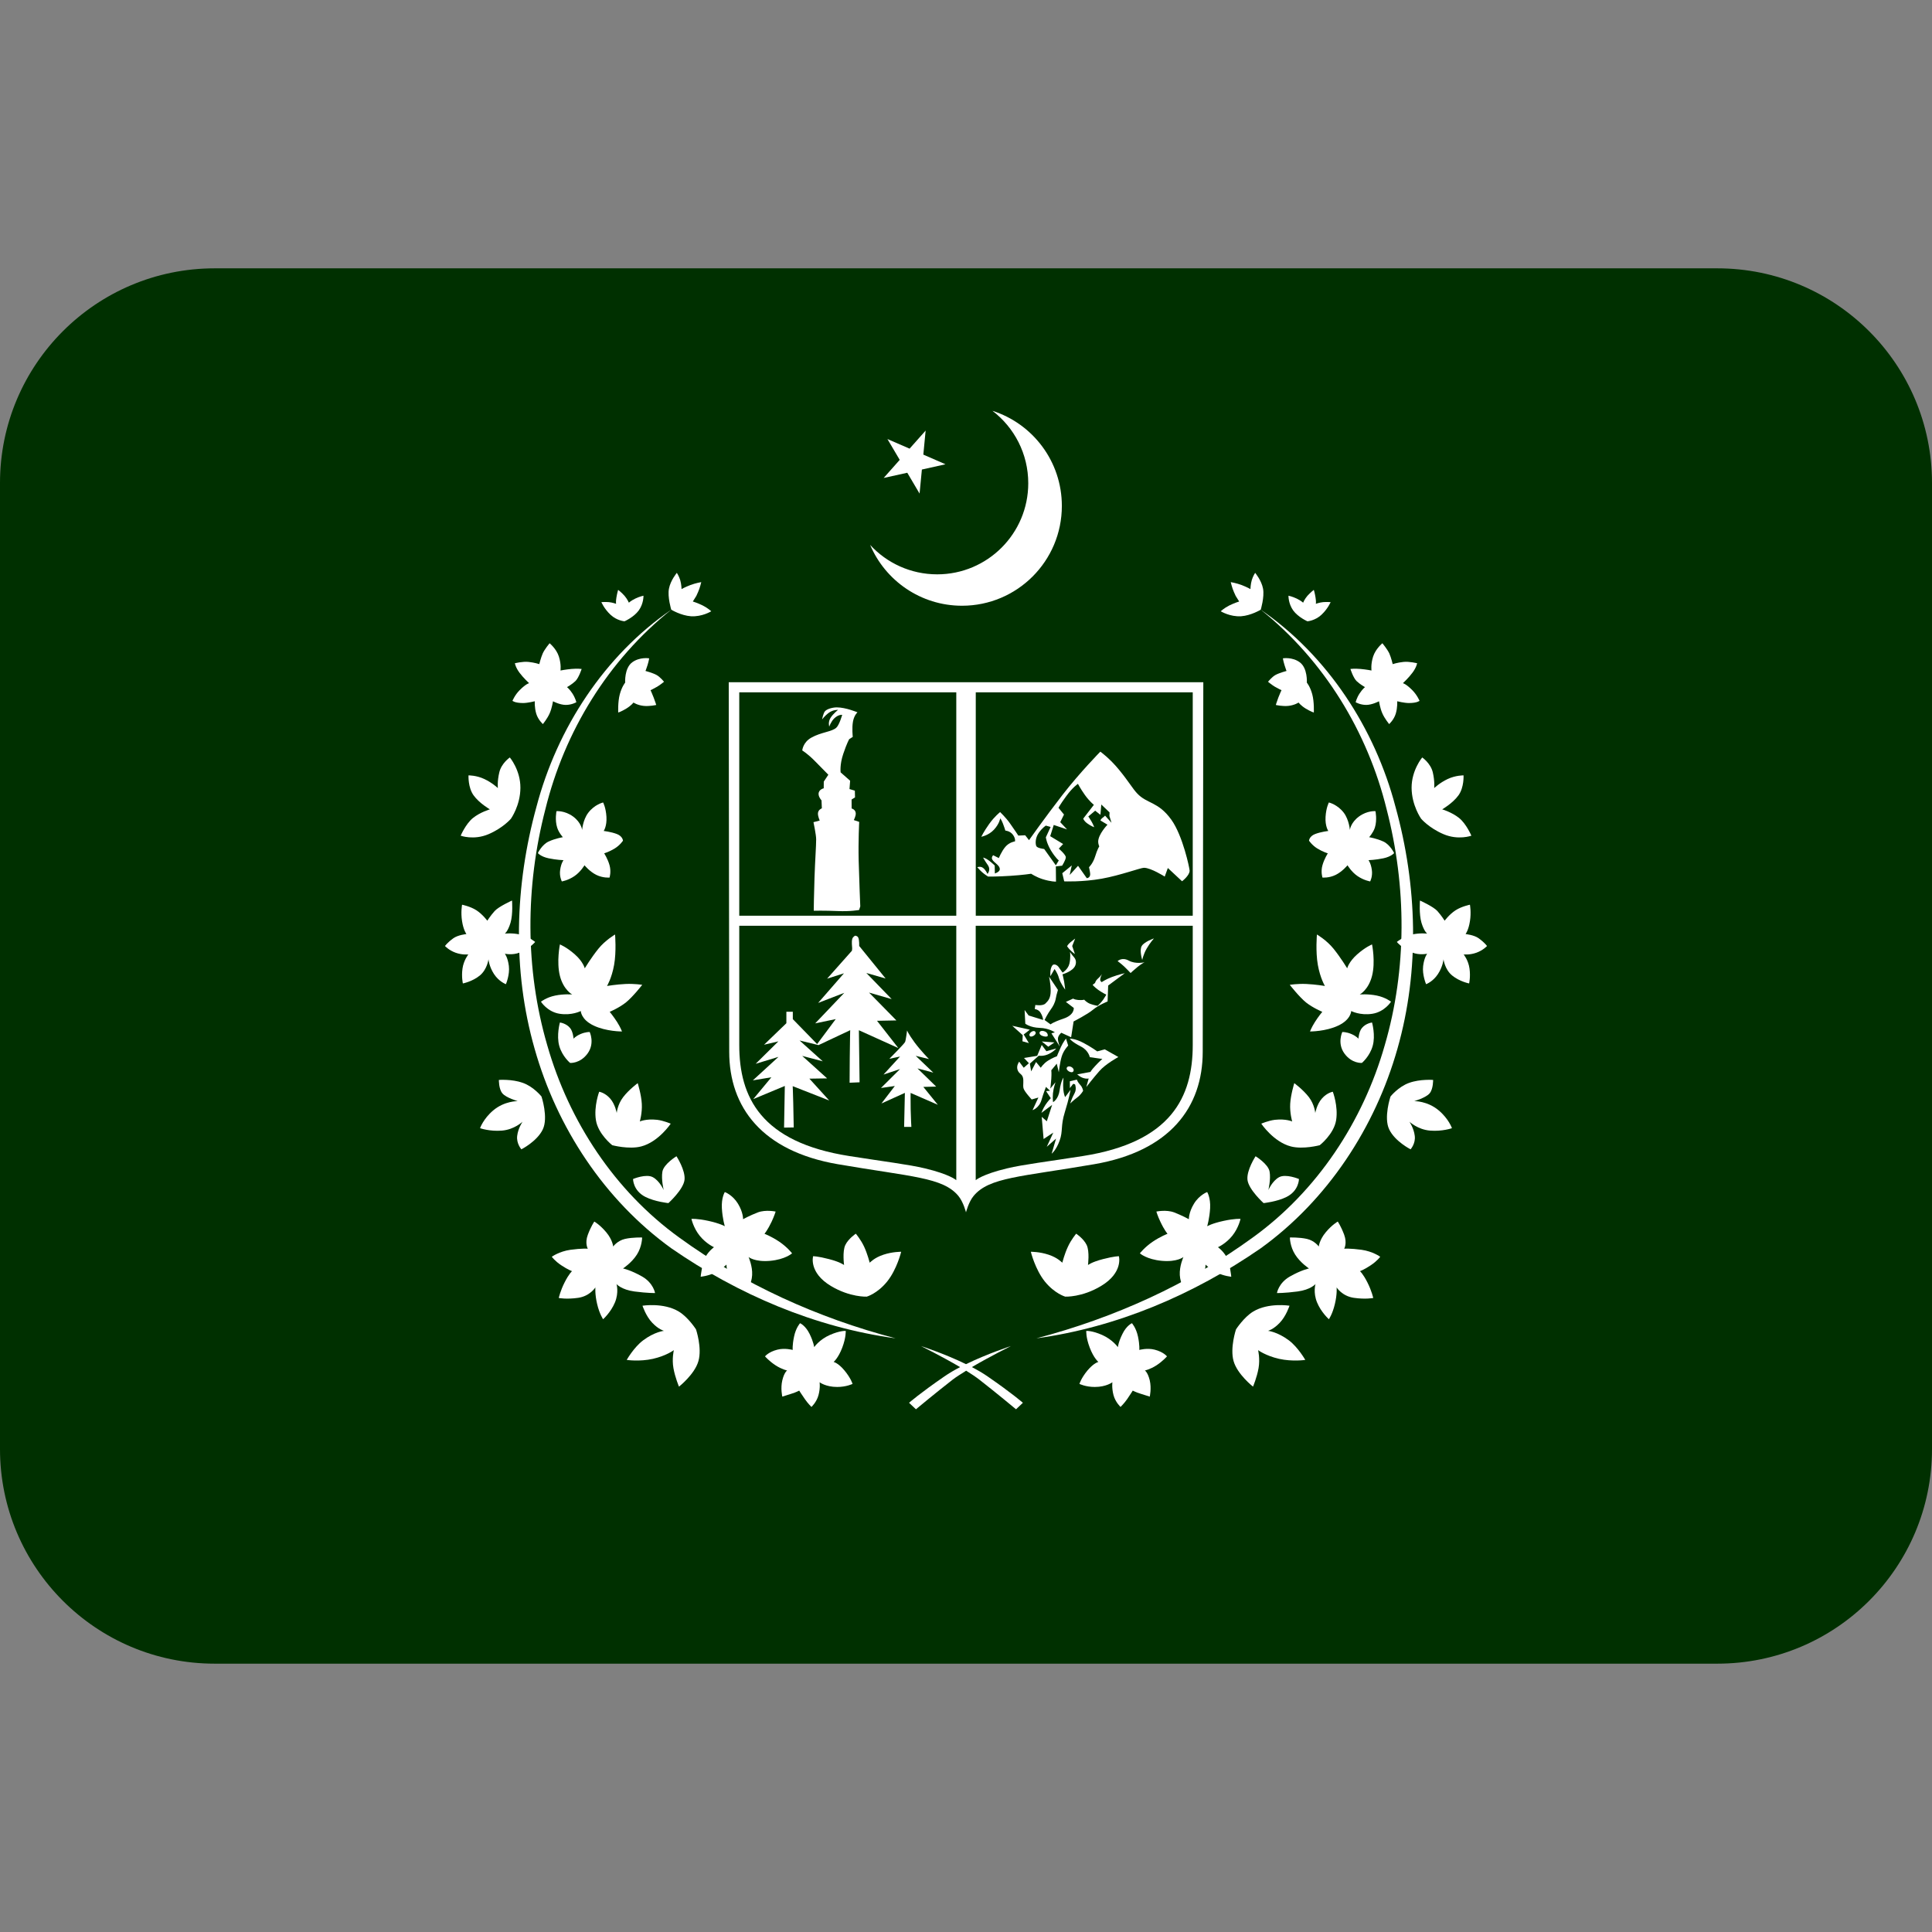 <svg xmlns:dc="http://purl.org/dc/elements/1.1/" xmlns:cc="http://creativecommons.org/ns#" xmlns:rdf="http://www.w3.org/1999/02/22-rdf-syntax-ns#" xmlns:svg="http://www.w3.org/2000/svg" xmlns="http://www.w3.org/2000/svg" viewBox="0 0 45 45" style="enable-background:new 0 0 45 45;" xml:space="preserve" version="1.1" id="svg2"><rect x="0" y="0" width="45" height="45" fill="#808080" stroke="none"/><defs id="defs6"><clipPath id="clipPath16" clipPathUnits="userSpaceOnUse"><path id="path18" d="M 0,36 36,36 36,0 0,0 0,36 Z"/></clipPath></defs><g transform="matrix(1.25,0,0,-1.25,0,45)" id="g10"><g id="g12"><g xmlns="http://www.w3.org/2000/svg" clip-path="url(#clipPath16)" id="g14"><g id="g30"><path id="path20" style="fill:#003000;fill-opacity:1;fill-rule:nonzero;stroke:none" d="M 32,31 4,31 C 1.791,31 0,29.209 0,27 L 0,9 C 0,6.791 1.791,5 4,5 l 28,0 c 2.209,0 4,1.791 4,4 l 0,18 c 0,2.209 -1.791,4 -4,4"/></g><g id="g32"><path id="path31" style="fill:#ffffff;fill-opacity:1;fill-rule:nonzero;stroke:none" d="m 17.248,27.977 -0.299,-0.337 -0.413,0.179 0.229,-0.388 -0.299,-0.337 0.44,0.097 0.229,-0.388 0.043,0.448 0.44,0.098 -0.413,0.18 0.043,0.448 z"/><path id="path31" style="fill:#ffffff;fill-opacity:1;fill-rule:nonzero;stroke:none" d="m 16.214,25.846 c 0.283,-0.666 0.943,-1.133 1.712,-1.133 1.027,0 1.86,0.832 1.86,1.86 0,0.83 -0.543,1.532 -1.293,1.772 0.406,-0.311 0.667,-0.799 0.667,-1.35 0,-0.937 -0.76,-1.697 -1.697,-1.697 -0.494,0 -0.939,0.211 -1.249,0.548"/></g><g id="g34"><path id="path40" style="fill:#ffffff;fill-opacity:1;fill-rule:nonzero;stroke:none" d="m 13.775,16.527 c 0,-0.969 0.401,-1.81 2.049,-2.068 0.644,-0.102 1.107,-0.157 1.411,-0.23 0.468,-0.112 0.584,-0.22 0.584,-0.22 l 0,4.741 -4.044,0 0,-2.223 z m 0,2.41 4.044,0 0,4.163 -4.044,0 0,-4.163 z m 8.45,-0.187 -4.044,0 0,-4.741 c 0,0 0.116,0.108 0.584,0.22 0.304,0.073 0.767,0.128 1.412,0.23 1.646,0.258 2.048,1.099 2.048,2.068 l 0,2.223 z m 0,4.35 -4.043,0 0,-4.163 4.043,0 0,4.163 z m -4.225,-9.69 c 0,0 -0.049,0.195 -0.143,0.307 -0.29,0.347 -0.871,0.353 -2.247,0.59 -1.408,0.243 -2.022,1.059 -2.022,2.095 0,0.847 -0.009,6.886 -0.009,6.886 l 8.843,0 c 0,0 -0.011,-6.039 -0.011,-6.886 0,-1.036 -0.613,-1.852 -2.02,-2.095 -1.377,-0.237 -1.958,-0.243 -2.248,-0.59 -0.094,-0.112 -0.143,-0.307 -0.143,-0.307"/><path id="path41" style="fill:#ffffff;fill-opacity:1;fill-rule:nonzero;stroke:none" d="m 16.847,15.002 0.135,0 c 0,0 -0.01,0.165 -0.013,0.331 -0.003,0.165 -10e-4,0.302 -10e-4,0.302 l 0.507,-0.221 -0.27,0.333 0.239,0.006 -0.348,0.339 0.295,-0.079 -0.328,0.313 0.247,-0.06 c 0,0 -0.149,0.15 -0.268,0.31 -0.118,0.161 -0.14,0.223 -0.14,0.223 0,0 -0.022,-0.179 -0.037,-0.215 -0.016,-0.035 -0.293,-0.313 -0.293,-0.313 l 0.199,0.042 -0.308,-0.336 0.308,0.103 -0.355,-0.353 0.258,0.037 -0.25,-0.326 0.437,0.198 -0.014,-0.634 z"/><path id="path42" style="fill:#ffffff;fill-opacity:1;fill-rule:nonzero;stroke:none" d="m 14.79,14.992 c 0,0 -0.004,0.248 -0.009,0.456 -0.005,0.208 -0.01,0.313 -0.01,0.313 l 0.68,-0.267 -0.369,0.407 0.33,0.005 -0.464,0.419 0.383,-0.101 -0.432,0.388 0.353,-0.086 0.59,0.278 c 0,0 -0.005,-0.22 -0.008,-0.504 -0.003,-0.285 -0.003,-0.475 -0.003,-0.475 l 0.186,0.008 -0.013,0.97 0.735,-0.332 -0.397,0.508 0.361,0.007 -0.51,0.519 0.422,-0.122 -0.472,0.487 0.359,-0.103 -0.492,0.606 c 0,0 0.004,0.11 -0.018,0.157 -0.015,0.032 -0.056,0.035 -0.056,0.035 0,0 -0.042,-0.016 -0.055,-0.06 -0.017,-0.057 -0.002,-0.141 -0.002,-0.176 0,-0.034 -0.006,-0.046 -0.006,-0.046 l -0.461,-0.519 0.314,0.1 -0.481,-0.552 0.487,0.188 -0.542,-0.569 0.383,0.08 -0.347,-0.466 -0.453,0.465 0,0.138 -0.12,0 0,-0.214 -0.416,-0.401 0.267,0.063 -0.423,-0.418 0.425,0.129 -0.478,-0.438 0.346,0.058 -0.338,-0.407 0.588,0.245 -0.014,-0.776 0.18,0.003 z"/><path id="path43" style="fill:#ffffff;fill-opacity:1;fill-rule:nonzero;stroke:none" d="m 15.163,19.03 c 0,0 0.211,0.004 0.447,-0.006 0.236,-0.011 0.398,0.02 0.398,0.02 l 0.022,0.067 c 0,0 -0.02,0.481 -0.03,0.852 -0.009,0.37 0.01,0.722 0.01,0.722 l -0.1,0.034 c 0,0 0.036,0.073 0.036,0.12 0,0.078 -0.077,0.096 -0.077,0.096 l -0.001,0.167 0.064,0.04 -0.003,0.125 -0.1,0.03 0.012,0.155 -0.177,0.156 c 0,0 -0.02,0.141 0.049,0.345 0.069,0.205 0.111,0.274 0.111,0.274 l 0.066,0.042 c 0,0 -0.018,0.166 0.004,0.286 0.022,0.12 0.084,0.172 0.084,0.172 0,0 -0.218,0.092 -0.385,0.092 -0.078,0 -0.179,-0.028 -0.218,-0.069 -0.036,-0.037 -0.056,-0.155 -0.056,-0.155 0,0 0.047,0.063 0.113,0.115 0.089,0.07 0.184,0.062 0.184,0.062 0,0 -0.091,-0.069 -0.141,-0.15 -0.05,-0.081 -0.023,-0.161 -0.023,-0.161 0,0 0.033,0.096 0.095,0.155 0.08,0.075 0.146,0.064 0.146,0.064 0,0 -0.054,-0.193 -0.112,-0.242 -0.087,-0.075 -0.282,-0.081 -0.463,-0.183 -0.159,-0.089 -0.169,-0.239 -0.169,-0.239 0,0 0.103,-0.06 0.248,-0.21 0.146,-0.15 0.238,-0.242 0.238,-0.242 l -0.085,-0.128 -0.001,-0.125 c 0,0 -0.096,-0.02 -0.096,-0.105 0,-0.061 0.055,-0.12 0.055,-0.12 l 0.006,-0.148 c 0,0 -0.073,-0.025 -0.073,-0.099 0,-0.053 0.033,-0.129 0.033,-0.129 l -0.116,-0.03 c 0,0 0.05,-0.236 0.05,-0.319 0,-0.129 -0.02,-0.392 -0.031,-0.719 -0.011,-0.317 -0.014,-0.612 -0.014,-0.612"/><path id="path44" style="fill:#ffffff;fill-opacity:1;fill-rule:nonzero;stroke:none" d="m 19.354,20.478 c -0.067,-0.097 -0.062,-0.203 -0.044,-0.244 0.019,-0.04 0.147,-0.054 0.147,-0.054 l 0.217,-0.304 0.055,0.091 c 0,0 -0.057,0.041 -0.145,0.184 -0.086,0.144 -0.096,0.247 -0.096,0.247 l 0.089,0.193 -0.089,0.025 c 0,0 -0.068,-0.041 -0.134,-0.138 m -1.069,-0.07 c 0,0 0.044,0.094 0.147,0.239 0.104,0.145 0.204,0.221 0.204,0.221 0,0 0.107,-0.102 0.181,-0.207 0.075,-0.104 0.158,-0.231 0.158,-0.231 l 0.128,0.006 0.071,-0.091 c 0,0 0.3,0.425 0.626,0.846 0.327,0.421 0.703,0.803 0.703,0.803 0,0 0.172,-0.121 0.35,-0.339 0.179,-0.218 0.251,-0.349 0.336,-0.439 0.186,-0.198 0.39,-0.147 0.637,-0.49 0.215,-0.299 0.341,-0.91 0.341,-0.95 0,-0.09 -0.141,-0.197 -0.141,-0.197 l -0.265,0.247 -0.058,-0.16 c 0,0 -0.257,0.164 -0.387,0.164 -0.063,0 -0.44,-0.141 -0.786,-0.203 -0.365,-0.065 -0.7,-0.05 -0.7,-0.05 l -0.036,0.152 0.177,0.145 -0.039,-0.178 0.156,0.171 0.162,-0.23 c 0,0 0.064,0 0.064,0.075 0,0.033 -0.022,0.129 -0.022,0.129 0,0 0.073,0.067 0.115,0.202 0.041,0.135 0.076,0.185 0.076,0.185 0,0 -0.02,0.045 -0.02,0.088 0,0.138 0.173,0.317 0.173,0.317 l -0.131,0.079 c 0,0 0.008,0.027 0.039,0.049 0.032,0.022 0.047,0.041 0.047,0.041 l 0.12,-0.133 -0.039,0.128 0.003,0.065 -0.154,0.147 -0.016,-0.192 -0.098,0.077 -0.128,-0.108 c 0,0 0.026,-0.035 0.059,-0.092 0.033,-0.058 0.051,-0.108 0.051,-0.108 0,0 -0.056,0.018 -0.128,0.07 -0.071,0.052 -0.076,0.091 -0.076,0.091 l 0.198,0.256 c 0,0 -0.084,0.066 -0.167,0.183 -0.083,0.117 -0.13,0.208 -0.13,0.208 0,0 -0.096,-0.061 -0.218,-0.229 -0.122,-0.166 -0.144,-0.218 -0.144,-0.218 l 0.102,-0.125 -0.07,-0.142 0.127,-0.135 -0.248,0.083 -0.066,-0.209 0.241,-0.146 -0.081,-0.086 c 0,0 0.131,-0.112 0.131,-0.161 0,-0.048 -0.069,-0.157 -0.069,-0.157 l -0.117,-0.013 0.003,-0.284 c 0,0 -0.095,-0.003 -0.255,0.048 -0.117,0.038 -0.208,0.099 -0.208,0.099 0,0 -0.151,-0.024 -0.388,-0.039 -0.238,-0.016 -0.414,-0.014 -0.414,-0.014 0,0 -0.069,0.043 -0.113,0.083 -0.044,0.039 -0.089,0.092 -0.089,0.092 0,0 0.061,0.023 0.109,-0.014 0.049,-0.038 0.081,-0.111 0.081,-0.111 0,0 0.033,0.033 0.033,0.087 0,0.055 -0.039,0.092 -0.073,0.147 -0.034,0.055 -0.041,0.07 -0.041,0.07 0,0 0.047,-0.007 0.114,-0.059 0.067,-0.052 0.102,-0.089 0.102,-0.089 l 0.003,-0.148 c 0,0 0.092,0.029 0.092,0.079 0,0.089 -0.148,0.136 -0.148,0.21 0,0.027 0.024,0.051 0.024,0.051 l 0.106,-0.053 c 0,0 0.048,0.122 0.121,0.209 0.074,0.088 0.18,0.102 0.18,0.102 0,0 0.014,0.053 -0.04,0.125 -0.055,0.072 -0.14,0.076 -0.14,0.076 0,0 -0.015,0.057 -0.045,0.132 -0.03,0.074 -0.05,0.096 -0.05,0.096 0,0 -0.015,-0.101 -0.117,-0.211 -0.102,-0.109 -0.236,-0.132 -0.236,-0.132"/><path id="path45" style="fill:#ffffff;fill-opacity:1;fill-rule:nonzero;stroke:none" d="m 19.678,14.784 -0.173,-0.153 0.122,0.265 -0.181,-0.12 -0.035,0.413 0.095,-0.082 0.099,0.305 -0.2,-0.149 c 0,0 0.03,0.081 0.075,0.149 0.046,0.069 0.1,0.125 0.1,0.125 l -0.088,0.132 0.074,0.006 -0.076,0.072 c 0,0 -0.05,-0.127 -0.081,-0.236 -0.043,-0.158 -0.169,-0.197 -0.169,-0.197 l 0.109,0.235 -0.125,-0.036 c 0,0 -0.14,0.151 -0.153,0.21 -0.014,0.06 0.01,0.142 -0.013,0.208 -0.024,0.066 -0.075,0.061 -0.099,0.139 -0.023,0.078 0.032,0.147 0.032,0.147 l 0.085,-0.113 0.096,0.085 -0.091,0.097 0.245,0.04 0.085,0.203 0.087,-0.117 0.182,0.051 c 0,0 -0.023,-0.041 -0.125,-0.096 -0.102,-0.055 -0.2,-0.039 -0.2,-0.039 l -0.165,-0.147 0.024,-0.144 0.091,0.174 0.088,-0.107 c 0,0 0.051,0.08 0.136,0.133 0.084,0.054 0.165,0.081 0.165,0.081 0,0 0.031,0.08 0.074,0.172 0.042,0.093 0.095,0.158 0.095,0.158 l 0.041,-0.131 c 0,0 -0.086,-0.087 -0.121,-0.203 -0.035,-0.116 -0.054,-0.294 -0.054,-0.294 l -0.038,0.16 -0.102,-0.123 c 0,0 0.008,-0.047 0,-0.161 -0.008,-0.112 -0.018,-0.179 -0.018,-0.179 l 0.096,0.116 c 0,0 -0.037,-0.105 -0.047,-0.205 -0.008,-0.1 0.002,-0.165 0.002,-0.165 0,0 0.1,0.052 0.123,0.224 0.024,0.172 0.071,0.233 0.071,0.233 0,0 -0.011,-0.129 -0.003,-0.22 0.008,-0.091 0.034,-0.143 0.034,-0.143 l 0.101,0.136 c 0,0 -0.026,-0.157 -0.107,-0.417 -0.081,-0.259 -0.031,-0.349 -0.097,-0.531 -0.066,-0.181 -0.148,-0.242 -0.148,-0.242 l 0.082,0.281 z"/><path id="path46" style="fill:#ffffff;fill-opacity:1;fill-rule:nonzero;stroke:none" d="m 19.936,15.725 -0.001,0.127 0.13,0.031 c 0,0 0.017,-0.05 0.063,-0.098 0.047,-0.048 0.054,-0.111 0.054,-0.111 0,0 -0.039,-0.072 -0.111,-0.125 -0.073,-0.053 -0.128,-0.111 -0.128,-0.111 0,0 0.021,0.084 0.081,0.193 0.042,0.077 0.008,0.163 0.008,0.163 l -0.034,0.011 -0.062,-0.08 z"/><path id="path47" style="fill:#ffffff;fill-opacity:1;fill-rule:nonzero;stroke:none" d="m 20.073,15.981 0.247,0.045 c 0,0 0.008,0.026 0.088,0.112 0.079,0.086 0.133,0.13 0.133,0.13 l -0.234,0.033 c 0,0 -0.023,0.124 -0.161,0.196 -0.187,0.096 -0.212,0.148 -0.212,0.148 0,0 0.094,0.008 0.253,-0.077 0.159,-0.084 0.258,-0.159 0.258,-0.159 l 0.141,0.038 0.253,-0.143 c 0,0 -0.237,-0.128 -0.353,-0.261 -0.114,-0.129 -0.244,-0.298 -0.244,-0.298 l 0.044,0.159 c 0,0 -0.04,-0.011 -0.099,0.008 -0.068,0.022 -0.114,0.069 -0.114,0.069"/><path id="path48" style="fill:#ffffff;fill-opacity:1;fill-rule:nonzero;stroke:none" d="m 20.005,16.967 -0.046,-0.295 -0.183,0.084 c 0,0 -0.063,-0.05 -0.063,-0.112 0,-0.063 0.037,-0.147 0.037,-0.147 l -0.158,0.248 0.064,0.019 c 0,0 -0.109,0.078 -0.284,0.083 -0.175,0.005 -0.267,0.078 -0.267,0.078 l -0.013,0.255 0.075,-0.102 0.269,-0.083 c 0,0 0.005,0.049 -0.048,0.136 -0.036,0.06 -0.107,0.067 -0.107,0.067 l 0.011,0.076 c 0,0 0.133,-0.024 0.187,0.026 0.052,0.05 0.099,0.099 0.099,0.238 0,0.139 -0.031,0.264 -0.031,0.264 l 0.164,-0.244 c 0.009,-0.001 -0.023,-0.072 -0.037,-0.159 -0.015,-0.089 -0.059,-0.16 -0.088,-0.199 -0.068,-0.093 -0.122,-0.206 -0.122,-0.206 l 0.112,-0.082 c 0,0 0.031,0.036 0.24,0.107 0.21,0.07 0.192,0.2 0.192,0.2 l -0.147,0.112 0.136,0.062 c 0,0 0.016,-0.018 0.092,-0.026 0.077,-0.007 0.114,0.005 0.114,0.005 0,0 0.042,-0.051 0.113,-0.078 0.07,-0.026 0.137,-0.036 0.137,-0.036 0,0 0.066,0.06 0.105,0.117 0.039,0.058 0.056,0.091 0.056,0.091 0,0 -0.077,0.037 -0.15,0.089 -0.073,0.052 -0.105,0.094 -0.105,0.094 l 0.047,0.036 c 0,0 0.002,0.035 0.05,0.078 0.049,0.042 0.077,0.087 0.077,0.087 0,0 -0.033,-0.069 -0.033,-0.103 0,-0.034 0.029,-0.047 0.029,-0.047 0,0 0.07,0.049 0.188,0.094 0.119,0.045 0.242,0.072 0.242,0.072 l -0.31,-0.23 -0.011,-0.297 c 0,0 -0.169,-0.067 -0.271,-0.153 -0.101,-0.086 -0.362,-0.219 -0.362,-0.219"/><path id="path49" style="fill:#ffffff;fill-opacity:1;fill-rule:nonzero;stroke:none" d="m 18.862,16.886 0.327,-0.073 -0.114,-0.089 0.097,-0.161 -0.12,0.034 0.005,0.114 -0.195,0.175 z"/><path id="path50" style="fill:#ffffff;fill-opacity:1;fill-rule:nonzero;stroke:none" d="m 21.326,18.069 c 0,0 -0.05,-0.023 -0.126,-0.084 -0.077,-0.062 -0.133,-0.116 -0.133,-0.116 0,0 -0.054,0.058 -0.114,0.116 -0.06,0.057 -0.128,0.106 -0.128,0.106 0,0 0.081,0.08 0.209,0.009 0.128,-0.07 0.292,-0.031 0.292,-0.031"/><path id="path51" style="fill:#ffffff;fill-opacity:1;fill-rule:nonzero;stroke:none" d="m 21.284,18.112 c 0,0 0.019,0.1 0.08,0.208 0.061,0.108 0.138,0.194 0.138,0.194 0,0 -0.176,-0.06 -0.226,-0.139 -0.05,-0.08 0.008,-0.263 0.008,-0.263"/><path id="path52" style="fill:#ffffff;fill-opacity:1;fill-rule:nonzero;stroke:none" d="m 19.939,18.261 c 0,0 0.03,-0.049 0.073,-0.097 0.042,-0.048 0.044,-0.103 0.025,-0.153 -0.042,-0.111 -0.239,-0.166 -0.239,-0.166 0,0 0.017,-0.062 0.03,-0.132 0.012,-0.071 0.02,-0.153 0.02,-0.153 0,0 -0.089,0.118 -0.116,0.215 -0.026,0.097 -0.082,0.168 -0.082,0.168 l -0.077,-0.133 c 0,0 -0.016,0.145 0.041,0.206 0.025,0.028 0.085,0.006 0.114,-0.038 0.037,-0.056 0.073,-0.101 0.073,-0.101 0,0 0.102,0.062 0.126,0.167 0.026,0.105 0.012,0.217 0.012,0.217"/><path id="path53" style="fill:#ffffff;fill-opacity:1;fill-rule:nonzero;stroke:none" d="m 20.029,18.224 -0.05,0.148 0.055,0.139 c 0,0 -0.037,-0.026 -0.087,-0.068 -0.051,-0.043 -0.063,-0.074 -0.063,-0.074 0,0 0.017,-0.031 0.064,-0.078 0.047,-0.047 0.081,-0.067 0.081,-0.067"/><path id="path54" style="fill:#ffffff;fill-opacity:1;fill-rule:nonzero;stroke:none" d="m 19.412,16.594 0.121,-0.098 0.114,0.08 -0.235,0.018 z"/><path id="path55" style="fill:#ffffff;fill-opacity:1;fill-rule:nonzero;stroke:none" d="m 19.885,16.115 c 0.039,0.043 0.144,-0.017 0.117,-0.074 -0.027,-0.059 -0.164,0.024 -0.117,0.074"/><path id="path56" style="fill:#ffffff;fill-opacity:1;fill-rule:nonzero;stroke:none" d="m 19.523,16.697 c 0,0 0.014,0.072 -0.081,0.092 -0.085,0.017 -0.101,-0.065 -0.018,-0.092 0.083,-0.028 0.099,0 0.099,0"/><path id="path57" style="fill:#ffffff;fill-opacity:1;fill-rule:nonzero;stroke:none" d="m 19.189,16.695 c 0.029,-0.036 0.147,0.034 0.098,0.084 -0.036,0.036 -0.134,-0.04 -0.098,-0.084"/></g><g id="g36"><path id="path60" style="fill:#ffffff;fill-opacity:1;fill-rule:nonzero;stroke:none" d="m 17.89,10.526 c -0.106,-0.055 -0.207,-0.114 -0.296,-0.176 -0.455,-0.313 -0.655,-0.489 -0.655,-0.489 l 0.128,-0.121 c 0,0 0.366,0.305 0.684,0.552 0.067,0.052 0.157,0.107 0.252,0.167 0.095,-0.059 0.18,-0.116 0.246,-0.167 0.317,-0.247 0.683,-0.552 0.683,-0.552 l 0.128,0.121 c 0,0 -0.2,0.176 -0.654,0.489 -0.089,0.062 -0.191,0.121 -0.297,0.176 0.339,0.199 0.728,0.392 0.728,0.392 0,0 -0.429,-0.139 -0.837,-0.337 -0.408,0.199 -0.838,0.337 -0.838,0.337 0,0 0.389,-0.193 0.728,-0.392"/><path id="path61" style="fill:#ffffff;fill-opacity:1;fill-rule:nonzero;stroke:none" d="m 19.849,11.839 c 0,0 0.311,-0.016 0.667,0.198 0.419,0.251 0.333,0.555 0.333,0.555 0,0 -0.082,0.002 -0.294,-0.053 -0.212,-0.054 -0.282,-0.111 -0.282,-0.111 0,0 0.033,0.253 -0.024,0.372 -0.056,0.12 -0.196,0.212 -0.196,0.212 0,0 -0.094,-0.111 -0.154,-0.243 -0.062,-0.131 -0.105,-0.298 -0.105,-0.298 0,0 -0.088,0.096 -0.257,0.15 -0.168,0.056 -0.329,0.054 -0.329,0.054 0,0 0.079,-0.326 0.261,-0.554 0.183,-0.226 0.38,-0.282 0.38,-0.282"/><path id="path62" style="fill:#ffffff;fill-opacity:1;fill-rule:nonzero;stroke:none" d="m 16.151,11.839 c 0,0 -0.31,-0.016 -0.667,0.198 -0.419,0.251 -0.333,0.555 -0.333,0.555 0,0 0.083,0.002 0.294,-0.053 0.212,-0.054 0.283,-0.111 0.283,-0.111 0,0 -0.034,0.253 0.023,0.372 0.057,0.12 0.196,0.212 0.196,0.212 0,0 0.094,-0.111 0.155,-0.243 0.061,-0.131 0.104,-0.298 0.104,-0.298 0,0 0.088,0.096 0.257,0.15 0.168,0.056 0.329,0.054 0.329,0.054 0,0 -0.078,-0.326 -0.261,-0.554 -0.182,-0.226 -0.38,-0.282 -0.38,-0.282"/><path id="path63" style="fill:#ffffff;fill-opacity:1;fill-rule:nonzero;stroke:none" d="m 20.241,11.2 c 0,0 -0.009,-0.119 0.065,-0.312 0.074,-0.195 0.161,-0.266 0.161,-0.266 0,0 -0.082,-0.015 -0.204,-0.159 -0.12,-0.146 -0.149,-0.25 -0.149,-0.25 0,0 0.114,-0.057 0.286,-0.057 0.215,0 0.328,0.088 0.328,0.088 0,0 -0.015,-0.102 0.02,-0.238 0.036,-0.136 0.132,-0.222 0.132,-0.222 0,0 0.067,0.065 0.122,0.144 0.054,0.078 0.105,0.16 0.105,0.16 0,0 0.059,-0.031 0.143,-0.057 0.084,-0.026 0.174,-0.055 0.174,-0.055 0,0 0.035,0.152 0,0.303 -0.037,0.152 -0.091,0.184 -0.091,0.184 0,0 0.096,0.019 0.216,0.096 0.118,0.077 0.196,0.167 0.196,0.167 0,0 -0.064,0.083 -0.23,0.125 -0.138,0.036 -0.286,-0.005 -0.286,-0.005 0,0 0.01,0.082 -0.024,0.248 -0.035,0.166 -0.113,0.25 -0.113,0.25 0,0 -0.1,-0.042 -0.176,-0.198 -0.077,-0.154 -0.086,-0.248 -0.086,-0.248 0,0 -0.098,0.141 -0.293,0.227 -0.195,0.086 -0.296,0.075 -0.296,0.075"/><path id="path64" style="fill:#ffffff;fill-opacity:1;fill-rule:nonzero;stroke:none" d="m 15.759,11.2 c 0,0 0.008,-0.119 -0.065,-0.312 -0.074,-0.195 -0.161,-0.266 -0.161,-0.266 0,0 0.083,-0.015 0.203,-0.159 0.121,-0.146 0.15,-0.25 0.15,-0.25 0,0 -0.114,-0.057 -0.286,-0.057 -0.216,0 -0.328,0.088 -0.328,0.088 0,0 0.016,-0.102 -0.02,-0.238 -0.036,-0.136 -0.132,-0.222 -0.132,-0.222 0,0 -0.067,0.065 -0.121,0.144 -0.055,0.078 -0.107,0.16 -0.107,0.16 0,0 -0.057,-0.031 -0.142,-0.057 -0.084,-0.026 -0.173,-0.055 -0.173,-0.055 0,0 -0.036,0.152 0,0.303 0.036,0.152 0.09,0.184 0.09,0.184 0,0 -0.096,0.019 -0.215,0.096 -0.119,0.077 -0.197,0.167 -0.197,0.167 0,0 0.064,0.083 0.23,0.125 0.139,0.036 0.286,-0.005 0.286,-0.005 0,0 -0.01,0.082 0.025,0.248 0.034,0.166 0.112,0.25 0.112,0.25 0,0 0.1,-0.042 0.177,-0.198 0.076,-0.154 0.086,-0.248 0.086,-0.248 0,0 0.096,0.141 0.292,0.227 0.195,0.086 0.296,0.075 0.296,0.075"/><path id="path65" style="fill:#ffffff;fill-opacity:1;fill-rule:nonzero;stroke:none" d="m 21.24,12.646 c 0,0 0.088,0.114 0.238,0.216 0.15,0.101 0.277,0.148 0.277,0.148 0,0 -0.06,0.069 -0.133,0.225 -0.051,0.107 -0.075,0.189 -0.075,0.189 0,0 0.182,0.04 0.331,-0.015 0.148,-0.057 0.275,-0.127 0.275,-0.127 0,0 -0.005,0.125 0.095,0.289 0.1,0.164 0.246,0.217 0.246,0.217 0,0 0.065,-0.102 0.055,-0.3 -0.012,-0.198 -0.055,-0.337 -0.055,-0.337 0,0 0.09,0.053 0.303,0.099 0.213,0.047 0.318,0.038 0.318,0.038 0,0 -0.034,-0.167 -0.154,-0.316 -0.12,-0.148 -0.266,-0.212 -0.266,-0.212 0,0 0.093,-0.065 0.157,-0.177 0.066,-0.112 0.091,-0.373 0.091,-0.373 0,0 -0.138,0.012 -0.263,0.075 -0.126,0.062 -0.217,0.151 -0.217,0.151 0,0 0.004,-0.079 -0.041,-0.212 -0.045,-0.134 -0.338,-0.282 -0.338,-0.282 0,0 -0.09,0.133 -0.1,0.298 -0.01,0.165 0.067,0.337 0.067,0.337 0,0 -0.114,-0.096 -0.4,-0.071 -0.287,0.026 -0.411,0.14 -0.411,0.14"/><path id="path66" style="fill:#ffffff;fill-opacity:1;fill-rule:nonzero;stroke:none" d="m 14.759,12.646 c 0,0 -0.087,0.114 -0.237,0.216 -0.15,0.101 -0.277,0.148 -0.277,0.148 0,0 0.059,0.069 0.133,0.225 0.05,0.107 0.075,0.189 0.075,0.189 0,0 -0.183,0.04 -0.331,-0.015 -0.149,-0.057 -0.276,-0.127 -0.276,-0.127 0,0 0.005,0.125 -0.095,0.289 -0.1,0.164 -0.245,0.217 -0.245,0.217 0,0 -0.066,-0.102 -0.055,-0.3 0.011,-0.198 0.055,-0.337 0.055,-0.337 0,0 -0.091,0.053 -0.303,0.099 -0.213,0.047 -0.319,0.038 -0.319,0.038 0,0 0.035,-0.167 0.155,-0.316 0.12,-0.148 0.265,-0.212 0.265,-0.212 0,0 -0.092,-0.065 -0.157,-0.177 -0.065,-0.112 -0.091,-0.373 -0.091,-0.373 0,0 0.138,0.012 0.264,0.075 0.125,0.062 0.217,0.151 0.217,0.151 0,0 -0.004,-0.079 0.041,-0.212 0.045,-0.134 0.337,-0.282 0.337,-0.282 0,0 0.091,0.133 0.1,0.298 0.01,0.165 -0.066,0.337 -0.066,0.337 0,0 0.114,-0.096 0.4,-0.071 0.286,0.026 0.41,0.14 0.41,0.14"/><path id="path67" style="fill:#ffffff;fill-opacity:1;fill-rule:nonzero;stroke:none" d="m 23.031,11.229 c 0,0 -0.115,-0.344 -0.045,-0.591 0.07,-0.247 0.362,-0.476 0.362,-0.476 0,0 0.072,0.169 0.103,0.343 0.031,0.175 -0.008,0.337 -0.008,0.337 0,0 0.14,-0.105 0.391,-0.162 0.252,-0.056 0.488,-0.02 0.488,-0.02 0,0 -0.133,0.234 -0.305,0.364 -0.215,0.161 -0.389,0.178 -0.389,0.178 0,0 0.1,0.025 0.218,0.15 0.12,0.125 0.182,0.318 0.182,0.318 0,0 -0.393,0.063 -0.677,-0.109 -0.175,-0.106 -0.32,-0.332 -0.32,-0.332"/><path id="path68" style="fill:#ffffff;fill-opacity:1;fill-rule:nonzero;stroke:none" d="m 12.969,11.229 c 0,0 0.116,-0.344 0.045,-0.591 -0.07,-0.247 -0.362,-0.476 -0.362,-0.476 0,0 -0.072,0.169 -0.103,0.343 -0.032,0.175 0.007,0.337 0.007,0.337 0,0 -0.139,-0.105 -0.39,-0.162 -0.252,-0.056 -0.488,-0.02 -0.488,-0.02 0,0 0.132,0.234 0.305,0.364 0.214,0.161 0.389,0.178 0.389,0.178 0,0 -0.1,0.025 -0.218,0.15 -0.12,0.125 -0.182,0.318 -0.182,0.318 0,0 0.394,0.063 0.677,-0.109 0.176,-0.106 0.32,-0.332 0.32,-0.332"/><path id="path69" style="fill:#ffffff;fill-opacity:1;fill-rule:nonzero;stroke:none" d="m 24.035,12.941 c 0,0 0,-0.165 0.098,-0.318 0.096,-0.153 0.258,-0.259 0.258,-0.259 0,0 -0.144,-0.029 -0.356,-0.15 -0.212,-0.121 -0.241,-0.308 -0.241,-0.308 0,0 0.138,-0.003 0.383,0.029 0.244,0.032 0.335,0.138 0.335,0.138 0,0 -0.047,-0.155 0.029,-0.341 0.076,-0.186 0.221,-0.314 0.221,-0.314 0,0 0.067,0.096 0.111,0.282 0.045,0.185 0.033,0.311 0.033,0.311 0,0 0.1,-0.162 0.32,-0.194 0.221,-0.032 0.362,-0.003 0.362,-0.003 0,0 -0.027,0.13 -0.109,0.291 -0.082,0.162 -0.138,0.209 -0.138,0.209 0,0 0.077,0.026 0.2,0.109 0.124,0.082 0.177,0.159 0.177,0.159 0,0 -0.136,0.1 -0.348,0.13 -0.211,0.029 -0.323,0.02 -0.323,0.02 0,0 0.058,0.1 0,0.259 -0.059,0.159 -0.12,0.247 -0.12,0.247 0,0 -0.107,-0.059 -0.224,-0.2 -0.118,-0.141 -0.13,-0.265 -0.13,-0.265 0,0 -0.076,0.109 -0.221,0.142 -0.143,0.032 -0.317,0.026 -0.317,0.026"/><path id="path70" style="fill:#ffffff;fill-opacity:1;fill-rule:nonzero;stroke:none" d="m 11.965,12.941 c 0,0 0,-0.165 -0.097,-0.318 -0.097,-0.153 -0.259,-0.259 -0.259,-0.259 0,0 0.144,-0.029 0.356,-0.15 0.211,-0.121 0.241,-0.308 0.241,-0.308 0,0 -0.138,-0.003 -0.382,0.029 -0.244,0.032 -0.336,0.138 -0.336,0.138 0,0 0.047,-0.155 -0.029,-0.341 -0.077,-0.186 -0.221,-0.314 -0.221,-0.314 0,0 -0.067,0.096 -0.111,0.282 -0.044,0.185 -0.033,0.311 -0.033,0.311 0,0 -0.1,-0.162 -0.32,-0.194 -0.221,-0.032 -0.362,-0.003 -0.362,-0.003 0,0 0.027,0.13 0.109,0.291 0.082,0.162 0.138,0.209 0.138,0.209 0,0 -0.076,0.026 -0.2,0.109 -0.123,0.082 -0.177,0.159 -0.177,0.159 0,0 0.136,0.1 0.348,0.13 0.211,0.029 0.323,0.02 0.323,0.02 0,0 -0.059,0.1 0,0.259 0.059,0.159 0.121,0.247 0.121,0.247 0,0 0.105,-0.059 0.223,-0.2 0.118,-0.141 0.129,-0.265 0.129,-0.265 0,0 0.077,0.109 0.221,0.142 0.144,0.032 0.318,0.026 0.318,0.026"/><path id="path71" style="fill:#ffffff;fill-opacity:1;fill-rule:nonzero;stroke:none" d="m 23.545,13.582 c 0,0 -0.278,0.251 -0.3,0.432 -0.021,0.18 0.151,0.441 0.151,0.441 0,0 0.236,-0.144 0.261,-0.286 0.026,-0.144 -0.023,-0.344 -0.023,-0.344 0,0 0.074,0.171 0.199,0.239 0.126,0.07 0.371,-0.033 0.371,-0.033 0,0 0.002,-0.218 -0.233,-0.335 -0.177,-0.089 -0.426,-0.114 -0.426,-0.114"/><path id="path72" style="fill:#ffffff;fill-opacity:1;fill-rule:nonzero;stroke:none" d="m 12.455,13.582 c 0,0 0.278,0.251 0.3,0.432 0.021,0.18 -0.15,0.441 -0.15,0.441 0,0 -0.236,-0.144 -0.262,-0.286 -0.025,-0.144 0.024,-0.344 0.024,-0.344 0,0 -0.075,0.171 -0.201,0.239 -0.125,0.07 -0.37,-0.033 -0.37,-0.033 0,0 -0.002,-0.218 0.233,-0.335 0.177,-0.089 0.426,-0.114 0.426,-0.114"/><path id="path73" style="fill:#ffffff;fill-opacity:1;fill-rule:nonzero;stroke:none" d="m 24.592,14.661 c 0,0 0.263,0.205 0.305,0.467 0.041,0.261 -0.062,0.529 -0.062,0.529 0,0 -0.105,-0.016 -0.201,-0.124 -0.097,-0.107 -0.126,-0.272 -0.126,-0.272 0,0 -0.012,0.155 -0.119,0.296 -0.109,0.141 -0.272,0.26 -0.272,0.26 0,0 -0.066,-0.214 -0.076,-0.384 -0.01,-0.17 0.037,-0.33 0.037,-0.33 0,0 -0.115,0.054 -0.323,0.031 -0.122,-0.015 -0.253,-0.072 -0.253,-0.072 0,0 0.228,-0.34 0.551,-0.424 0.228,-0.06 0.539,0.023 0.539,0.023"/><path id="path74" style="fill:#ffffff;fill-opacity:1;fill-rule:nonzero;stroke:none" d="m 11.408,14.661 c 0,0 -0.263,0.205 -0.304,0.467 -0.041,0.261 0.061,0.529 0.061,0.529 0,0 0.106,-0.016 0.202,-0.124 0.096,-0.107 0.125,-0.272 0.125,-0.272 0,0 0.012,0.155 0.12,0.296 0.108,0.141 0.271,0.26 0.271,0.26 0,0 0.067,-0.214 0.076,-0.384 0.01,-0.17 -0.037,-0.33 -0.037,-0.33 0,0 0.115,0.054 0.323,0.031 0.122,-0.015 0.253,-0.072 0.253,-0.072 0,0 -0.227,-0.34 -0.55,-0.424 -0.229,-0.06 -0.54,0.023 -0.54,0.023"/><path id="path75" style="fill:#ffffff;fill-opacity:1;fill-rule:nonzero;stroke:none" d="m 25.91,15.568 c 0,0 0.145,0.183 0.349,0.255 0.204,0.073 0.445,0.054 0.445,0.054 0,0 0.004,-0.169 -0.066,-0.251 -0.072,-0.083 -0.286,-0.144 -0.286,-0.144 0,0 0.245,0.006 0.457,-0.173 0.186,-0.156 0.246,-0.331 0.246,-0.331 0,0 -0.178,-0.064 -0.41,-0.045 -0.231,0.02 -0.382,0.166 -0.382,0.166 0,0 0.082,-0.121 0.099,-0.264 0.019,-0.143 -0.078,-0.251 -0.078,-0.251 0,0 -0.29,0.147 -0.397,0.369 -0.109,0.221 0.023,0.615 0.023,0.615"/><path id="path76" style="fill:#ffffff;fill-opacity:1;fill-rule:nonzero;stroke:none" d="m 10.09,15.568 c 0,0 -0.145,0.183 -0.349,0.255 -0.204,0.073 -0.445,0.054 -0.445,0.054 0,0 -0.004,-0.169 0.066,-0.251 0.071,-0.083 0.285,-0.144 0.285,-0.144 0,0 -0.245,0.006 -0.457,-0.173 -0.185,-0.156 -0.245,-0.331 -0.245,-0.331 0,0 0.178,-0.064 0.41,-0.045 0.231,0.02 0.382,0.166 0.382,0.166 0,0 -0.083,-0.121 -0.1,-0.264 -0.018,-0.143 0.078,-0.251 0.078,-0.251 0,0 0.291,0.147 0.398,0.369 0.108,0.221 -0.023,0.615 -0.023,0.615"/><path id="path77" style="fill:#ffffff;fill-opacity:1;fill-rule:nonzero;stroke:none" d="m 25.377,16.194 c 0,0 0.146,0.121 0.201,0.317 0.056,0.197 -0.012,0.436 -0.012,0.436 0,0 -0.115,-0.012 -0.189,-0.103 -0.056,-0.066 -0.065,-0.199 -0.065,-0.199 0,0 -0.03,0.043 -0.127,0.086 -0.099,0.043 -0.173,0.039 -0.173,0.039 0,0 -0.1,-0.208 0.039,-0.4 0.139,-0.192 0.326,-0.176 0.326,-0.176"/><path id="path78" style="fill:#ffffff;fill-opacity:1;fill-rule:nonzero;stroke:none" d="m 10.623,16.194 c 0,0 -0.147,0.121 -0.202,0.317 -0.055,0.197 0.012,0.436 0.012,0.436 0,0 0.115,-0.012 0.19,-0.103 0.055,-0.066 0.065,-0.199 0.065,-0.199 0,0 0.029,0.043 0.127,0.086 0.098,0.043 0.173,0.039 0.173,0.039 0,0 0.1,-0.208 -0.039,-0.4 -0.14,-0.192 -0.326,-0.176 -0.326,-0.176"/><path id="path79" style="fill:#ffffff;fill-opacity:1;fill-rule:nonzero;stroke:none" d="m 25.566,18.402 c 0,0 0.067,-0.325 0,-0.586 -0.066,-0.261 -0.229,-0.347 -0.229,-0.347 0,0 0.155,0.014 0.318,-0.02 0.162,-0.033 0.265,-0.114 0.265,-0.114 0,0 -0.119,-0.189 -0.348,-0.225 -0.23,-0.036 -0.394,0.051 -0.394,0.051 0,0 -0.004,-0.159 -0.239,-0.27 -0.235,-0.113 -0.529,-0.111 -0.529,-0.111 0,0 0.027,0.075 0.092,0.177 0.064,0.102 0.137,0.189 0.137,0.189 0,0 -0.169,0.07 -0.301,0.173 -0.13,0.105 -0.305,0.33 -0.305,0.33 0,0 0.143,0.024 0.311,0.016 0.169,-0.008 0.344,-0.037 0.344,-0.037 0,0 -0.087,0.141 -0.132,0.392 -0.045,0.251 -0.017,0.567 -0.017,0.567 0,0 0.182,-0.106 0.311,-0.267 0.13,-0.161 0.253,-0.363 0.253,-0.363 0,0 0.028,0.12 0.185,0.259 0.157,0.139 0.278,0.186 0.278,0.186"/><path id="path80" style="fill:#ffffff;fill-opacity:1;fill-rule:nonzero;stroke:none" d="m 10.433,18.402 c 0,0 -0.066,-0.325 0,-0.586 0.067,-0.261 0.229,-0.347 0.229,-0.347 0,0 -0.154,0.014 -0.317,-0.02 -0.163,-0.033 -0.265,-0.114 -0.265,-0.114 0,0 0.118,-0.189 0.347,-0.225 0.23,-0.036 0.395,0.051 0.395,0.051 0,0 0.004,-0.159 0.238,-0.27 0.236,-0.113 0.53,-0.111 0.53,-0.111 0,0 -0.027,0.075 -0.092,0.177 -0.065,0.102 -0.137,0.189 -0.137,0.189 0,0 0.168,0.07 0.3,0.173 0.131,0.105 0.306,0.33 0.306,0.33 0,0 -0.143,0.024 -0.312,0.016 -0.169,-0.008 -0.344,-0.037 -0.344,-0.037 0,0 0.087,0.141 0.132,0.392 0.045,0.251 0.018,0.567 0.018,0.567 0,0 -0.183,-0.106 -0.312,-0.267 -0.13,-0.161 -0.253,-0.363 -0.253,-0.363 0,0 -0.027,0.12 -0.184,0.259 -0.157,0.139 -0.279,0.186 -0.279,0.186"/><path id="path81" style="fill:#ffffff;fill-opacity:1;fill-rule:nonzero;stroke:none" d="m 26.898,18.125 c 0,0 0.021,-0.187 0.161,-0.302 0.139,-0.114 0.316,-0.148 0.316,-0.148 0,0 0.029,0.123 0.007,0.278 -0.021,0.155 -0.109,0.263 -0.109,0.263 0,0 0.109,-0.014 0.236,0.031 0.126,0.045 0.199,0.125 0.199,0.125 0,0 -0.034,0.056 -0.154,0.144 -0.088,0.064 -0.245,0.079 -0.245,0.079 0,0 0.055,0.072 0.081,0.239 0.027,0.167 0,0.308 0,0.308 0,0 -0.153,-0.03 -0.268,-0.104 -0.117,-0.076 -0.203,-0.194 -0.203,-0.194 0,0 -0.06,0.096 -0.136,0.181 -0.077,0.084 -0.324,0.195 -0.324,0.195 0,0 -0.02,-0.251 0.028,-0.414 0.049,-0.162 0.106,-0.203 0.106,-0.203 0,0 -0.13,0.018 -0.286,-0.017 -0.156,-0.034 -0.279,-0.138 -0.279,-0.138 0,0 0.099,-0.121 0.286,-0.197 0.138,-0.055 0.279,-0.022 0.279,-0.022 0,0 -0.054,-0.065 -0.075,-0.229 -0.02,-0.164 0.055,-0.339 0.055,-0.339 0,0 0.128,0.046 0.221,0.189 0.093,0.141 0.104,0.275 0.104,0.275"/><path id="path82" style="fill:#ffffff;fill-opacity:1;fill-rule:nonzero;stroke:none" d="m 9.102,18.125 c 0,0 -0.022,-0.187 -0.161,-0.302 -0.139,-0.114 -0.316,-0.148 -0.316,-0.148 0,0 -0.029,0.123 -0.007,0.278 0.022,0.155 0.109,0.263 0.109,0.263 0,0 -0.109,-0.014 -0.236,0.031 -0.126,0.045 -0.199,0.125 -0.199,0.125 0,0 0.034,0.056 0.154,0.144 0.088,0.064 0.245,0.079 0.245,0.079 0,0 -0.055,0.072 -0.081,0.239 -0.027,0.167 0,0.308 0,0.308 0,0 0.153,-0.03 0.268,-0.104 0.116,-0.076 0.202,-0.194 0.202,-0.194 0,0 0.061,0.096 0.138,0.181 0.076,0.084 0.323,0.195 0.323,0.195 0,0 0.02,-0.251 -0.028,-0.414 -0.049,-0.162 -0.106,-0.203 -0.106,-0.203 0,0 0.13,0.018 0.286,-0.017 0.156,-0.034 0.279,-0.138 0.279,-0.138 0,0 -0.099,-0.121 -0.286,-0.197 -0.138,-0.055 -0.279,-0.022 -0.279,-0.022 0,0 0.054,-0.065 0.075,-0.229 0.02,-0.164 -0.055,-0.339 -0.055,-0.339 0,0 -0.128,0.046 -0.222,0.189 -0.092,0.141 -0.103,0.275 -0.103,0.275"/><path id="path83" style="fill:#ffffff;fill-opacity:1;fill-rule:nonzero;stroke:none" d="m 25.109,19.877 c 0,0 -0.097,-0.119 -0.222,-0.18 -0.125,-0.061 -0.245,-0.049 -0.245,-0.049 0,0 -0.035,0.107 0,0.229 0.034,0.122 0.1,0.222 0.1,0.222 0,0 -0.096,0.029 -0.195,0.09 -0.1,0.062 -0.155,0.146 -0.155,0.146 0,0 0.003,0.081 0.113,0.124 0.109,0.042 0.246,0.057 0.246,0.057 0,0 -0.062,0.089 -0.051,0.264 0.011,0.175 0.062,0.267 0.062,0.267 0,0 0.16,-0.036 0.279,-0.193 0.099,-0.134 0.112,-0.319 0.112,-0.319 0,0 0.013,0.134 0.169,0.25 0.156,0.115 0.308,0.1 0.308,0.1 0,0 0.034,-0.163 -0.011,-0.306 -0.031,-0.096 -0.107,-0.179 -0.107,-0.179 0,0 0.141,-0.023 0.266,-0.081 0.125,-0.058 0.2,-0.215 0.2,-0.215 0,0 -0.054,-0.066 -0.2,-0.097 -0.148,-0.031 -0.278,-0.035 -0.278,-0.035 0,0 0.044,-0.054 0.062,-0.179 0.019,-0.125 -0.031,-0.217 -0.031,-0.217 0,0 -0.115,0.018 -0.233,0.098 -0.117,0.079 -0.189,0.203 -0.189,0.203"/><path id="path84" style="fill:#ffffff;fill-opacity:1;fill-rule:nonzero;stroke:none" d="m 10.891,19.877 c 0,0 0.097,-0.119 0.222,-0.18 0.125,-0.061 0.245,-0.049 0.245,-0.049 0,0 0.034,0.107 0,0.229 -0.034,0.122 -0.1,0.222 -0.1,0.222 0,0 0.095,0.029 0.195,0.09 0.101,0.062 0.155,0.146 0.155,0.146 0,0 -0.003,0.081 -0.113,0.124 -0.109,0.042 -0.246,0.057 -0.246,0.057 0,0 0.062,0.089 0.051,0.264 -0.011,0.175 -0.062,0.267 -0.062,0.267 0,0 -0.16,-0.036 -0.278,-0.193 -0.1,-0.133 -0.113,-0.319 -0.113,-0.319 0,0 -0.012,0.134 -0.168,0.25 -0.157,0.115 -0.31,0.1 -0.31,0.1 0,0 -0.033,-0.163 0.013,-0.306 0.03,-0.096 0.106,-0.179 0.106,-0.179 0,0 -0.141,-0.023 -0.266,-0.081 -0.125,-0.058 -0.2,-0.215 -0.2,-0.215 0,0 0.054,-0.066 0.2,-0.097 0.147,-0.031 0.278,-0.035 0.278,-0.035 0,0 -0.044,-0.054 -0.062,-0.179 -0.019,-0.125 0.031,-0.217 0.031,-0.217 0,0 0.116,0.018 0.233,0.098 0.117,0.079 0.189,0.203 0.189,0.203"/><path id="path85" style="fill:#ffffff;fill-opacity:1;fill-rule:nonzero;stroke:none" d="m 26.48,20.745 c 0,0 -0.175,0.246 -0.177,0.575 -10e-4,0.33 0.198,0.566 0.198,0.566 0,0 0.156,-0.106 0.197,-0.277 0.04,-0.17 0.026,-0.294 0.026,-0.294 0,0 0.102,0.099 0.251,0.169 0.151,0.071 0.296,0.068 0.296,0.068 0,0 0.013,-0.223 -0.094,-0.371 -0.106,-0.148 -0.304,-0.262 -0.304,-0.262 0,0 0.179,-0.052 0.315,-0.161 0.136,-0.11 0.229,-0.33 0.229,-0.33 0,0 -0.243,-0.089 -0.518,0.028 -0.275,0.117 -0.419,0.289 -0.419,0.289"/><path id="path86" style="fill:#ffffff;fill-opacity:1;fill-rule:nonzero;stroke:none" d="m 9.521,20.745 c 0,0 0.175,0.246 0.176,0.575 0.002,0.33 -0.197,0.566 -0.197,0.566 0,0 -0.156,-0.106 -0.196,-0.277 -0.041,-0.17 -0.027,-0.294 -0.027,-0.294 0,0 -0.102,0.099 -0.252,0.169 -0.15,0.071 -0.295,0.068 -0.295,0.068 0,0 -0.012,-0.223 0.094,-0.371 0.106,-0.148 0.304,-0.262 0.304,-0.262 0,0 -0.179,-0.052 -0.315,-0.161 -0.136,-0.11 -0.229,-0.33 -0.229,-0.33 0,0 0.243,-0.089 0.518,0.028 0.275,0.117 0.419,0.289 0.419,0.289"/><path id="path87" style="fill:#ffffff;fill-opacity:1;fill-rule:nonzero;stroke:none" d="m 26.035,22.933 c 0,0 0.008,-0.115 -0.027,-0.231 -0.035,-0.116 -0.123,-0.194 -0.123,-0.194 0,0 -0.085,0.102 -0.128,0.202 -0.043,0.099 -0.061,0.223 -0.061,0.223 0,0 -0.128,-0.068 -0.239,-0.068 -0.112,0 -0.196,0.05 -0.196,0.05 0,0 0.015,0.073 0.072,0.162 0.057,0.087 0.102,0.119 0.102,0.119 0,0 -0.092,0.051 -0.157,0.113 -0.064,0.063 -0.115,0.226 -0.115,0.226 0,0 0.08,0.01 0.189,0 0.111,-0.01 0.204,-0.029 0.204,-0.029 0,0 -0.017,0.114 0.03,0.26 0.048,0.147 0.173,0.248 0.173,0.248 0,0 0.093,-0.112 0.13,-0.192 0.035,-0.081 0.062,-0.197 0.062,-0.197 0,0 0.09,0.03 0.2,0.041 0.11,0.012 0.255,-0.025 0.255,-0.025 0,0 -0.012,-0.076 -0.087,-0.176 -0.074,-0.1 -0.178,-0.195 -0.178,-0.195 0,0 0.057,-0.011 0.174,-0.129 0.092,-0.092 0.136,-0.2 0.136,-0.2 0,0 -0.045,-0.041 -0.198,-0.041 -0.087,0 -0.218,0.033 -0.218,0.033"/><path id="path88" style="fill:#ffffff;fill-opacity:1;fill-rule:nonzero;stroke:none" d="m 9.965,22.933 c 0,0 -0.008,-0.115 0.027,-0.231 0.035,-0.116 0.124,-0.194 0.124,-0.194 0,0 0.084,0.102 0.127,0.202 0.043,0.099 0.061,0.223 0.061,0.223 0,0 0.127,-0.068 0.239,-0.068 0.112,0 0.196,0.05 0.196,0.05 0,0 -0.015,0.073 -0.072,0.162 -0.057,0.087 -0.102,0.119 -0.102,0.119 0,0 0.092,0.051 0.157,0.113 0.064,0.063 0.116,0.226 0.116,0.226 0,0 -0.081,0.01 -0.191,0 -0.11,-0.01 -0.203,-0.029 -0.203,-0.029 0,0 0.017,0.114 -0.03,0.26 -0.047,0.147 -0.173,0.248 -0.173,0.248 0,0 -0.094,-0.112 -0.129,-0.192 -0.035,-0.081 -0.063,-0.197 -0.063,-0.197 0,0 -0.09,0.03 -0.2,0.041 -0.11,0.012 -0.255,-0.025 -0.255,-0.025 0,0 0.012,-0.076 0.086,-0.176 0.075,-0.1 0.179,-0.195 0.179,-0.195 0,0 -0.057,-0.011 -0.175,-0.129 -0.092,-0.092 -0.135,-0.2 -0.135,-0.2 0,0 0.045,-0.041 0.198,-0.041 0.087,0 0.218,0.033 0.218,0.033"/><path id="path89" style="fill:#ffffff;fill-opacity:1;fill-rule:nonzero;stroke:none" d="m 24.351,23.28 c 0,0 0.062,-0.072 0.101,-0.217 0.039,-0.146 0.029,-0.34 0.029,-0.34 0,0 -0.055,0.016 -0.15,0.073 -0.093,0.057 -0.134,0.113 -0.134,0.113 0,0 -0.075,-0.05 -0.189,-0.062 -0.113,-0.012 -0.235,0.017 -0.235,0.017 0,0 0.016,0.055 0.047,0.138 0.031,0.082 0.059,0.137 0.059,0.137 0,0 -0.073,0.035 -0.124,0.065 -0.05,0.029 -0.127,0.092 -0.127,0.092 0,0 0.071,0.09 0.139,0.127 0.068,0.038 0.206,0.075 0.206,0.075 0,0 -0.01,0.017 -0.037,0.106 -0.027,0.088 -0.031,0.129 -0.031,0.129 0,0 0.174,0.029 0.313,-0.073 0.151,-0.109 0.133,-0.38 0.133,-0.38"/><path id="path90" style="fill:#ffffff;fill-opacity:1;fill-rule:nonzero;stroke:none" d="m 11.649,23.28 c 0,0 -0.061,-0.072 -0.1,-0.217 -0.039,-0.146 -0.029,-0.34 -0.029,-0.34 0,0 0.055,0.016 0.149,0.073 0.094,0.057 0.135,0.113 0.135,0.113 0,0 0.074,-0.05 0.188,-0.062 0.114,-0.012 0.236,0.017 0.236,0.017 0,0 -0.016,0.055 -0.048,0.138 -0.031,0.082 -0.058,0.137 -0.058,0.137 0,0 0.072,0.035 0.123,0.065 0.051,0.029 0.128,0.092 0.128,0.092 0,0 -0.071,0.09 -0.14,0.127 -0.068,0.038 -0.206,0.075 -0.206,0.075 0,0 0.01,0.017 0.038,0.106 0.027,0.088 0.031,0.129 0.031,0.129 0,0 -0.174,0.029 -0.314,-0.073 -0.151,-0.109 -0.133,-0.38 -0.133,-0.38"/><path id="path91" style="fill:#ffffff;fill-opacity:1;fill-rule:nonzero;stroke:none" d="m 24.362,24.423 c 0,0 0.144,0.01 0.264,0.124 0.119,0.113 0.168,0.233 0.168,0.233 0,0 -0.077,0.006 -0.141,0 -0.065,-0.006 -0.134,-0.031 -0.134,-0.031 0,0 0.008,0.033 -0.006,0.117 -0.013,0.085 -0.032,0.143 -0.032,0.143 0,0 -0.065,-0.05 -0.119,-0.111 -0.053,-0.061 -0.08,-0.128 -0.08,-0.128 0,0 -0.039,0.037 -0.121,0.077 -0.083,0.039 -0.152,0.053 -0.152,0.053 0,0 -0.005,-0.145 0.088,-0.275 0.093,-0.127 0.265,-0.202 0.265,-0.202"/><path id="path92" style="fill:#ffffff;fill-opacity:1;fill-rule:nonzero;stroke:none" d="m 11.637,24.423 c 0,0 -0.143,0.01 -0.263,0.124 -0.119,0.113 -0.168,0.233 -0.168,0.233 0,0 0.076,0.006 0.141,0 0.064,-0.006 0.133,-0.031 0.133,-0.031 0,0 -0.008,0.033 0.006,0.117 0.014,0.085 0.032,0.143 0.032,0.143 0,0 0.066,-0.05 0.119,-0.111 0.053,-0.061 0.081,-0.128 0.081,-0.128 0,0 0.039,0.037 0.121,0.077 0.082,0.039 0.151,0.053 0.151,0.053 0,0 0.006,-0.145 -0.088,-0.275 -0.093,-0.127 -0.265,-0.202 -0.265,-0.202"/><path id="path93" style="fill:#ffffff;fill-opacity:1;fill-rule:nonzero;stroke:none" d="m 23.492,24.639 c 0,0 0.072,0.237 0.043,0.392 -0.029,0.155 -0.147,0.295 -0.147,0.295 0,0 -0.04,-0.058 -0.063,-0.136 -0.023,-0.078 -0.025,-0.167 -0.025,-0.167 0,0 -0.059,0.035 -0.162,0.075 -0.105,0.039 -0.205,0.055 -0.205,0.055 0,0 0.026,-0.112 0.059,-0.184 l 0.033,-0.073 0.065,-0.104 c 0,0 -0.086,-0.026 -0.184,-0.074 -0.099,-0.05 -0.159,-0.108 -0.159,-0.108 0,0 0.171,-0.106 0.379,-0.093 0.185,0.013 0.366,0.122 0.366,0.122"/><path id="path94" style="fill:#ffffff;fill-opacity:1;fill-rule:nonzero;stroke:none" d="m 12.508,24.639 c 0,0 -0.073,0.237 -0.043,0.392 0.029,0.155 0.147,0.295 0.147,0.295 0,0 0.039,-0.058 0.063,-0.136 0.023,-0.078 0.025,-0.167 0.025,-0.167 0,0 0.059,0.035 0.163,0.075 0.104,0.039 0.204,0.055 0.204,0.055 0,0 -0.026,-0.112 -0.059,-0.184 l -0.033,-0.073 -0.065,-0.104 c 0,0 0.086,-0.026 0.184,-0.074 0.099,-0.05 0.159,-0.108 0.159,-0.108 0,0 -0.17,-0.106 -0.378,-0.093 -0.186,0.013 -0.367,0.122 -0.367,0.122"/><path id="path95" style="fill:#ffffff;fill-opacity:1;fill-rule:nonzero;stroke:none" d="m 19.312,11.062 c 1.452,0.381 2.833,1.006 4.033,1.88 1.199,0.866 2.053,2.161 2.458,3.582 0.415,1.421 0.407,2.958 0.035,4.396 -0.356,1.448 -1.167,2.777 -2.346,3.719 1.243,-0.854 2.127,-2.208 2.511,-3.673 0.404,-1.459 0.456,-3.037 0.036,-4.509 -0.416,-1.467 -1.3,-2.817 -2.547,-3.717 -1.25,-0.864 -2.685,-1.475 -4.18,-1.678"/><path id="path96" style="fill:#ffffff;fill-opacity:1;fill-rule:nonzero;stroke:none" d="m 16.688,11.062 c -1.496,0.203 -2.93,0.814 -4.179,1.678 -1.247,0.9 -2.132,2.25 -2.547,3.717 -0.421,1.472 -0.368,3.05 0.034,4.509 0.385,1.465 1.269,2.819 2.512,3.673 -1.179,-0.942 -1.99,-2.271 -2.346,-3.719 -0.373,-1.438 -0.38,-2.975 0.035,-4.396 0.405,-1.421 1.259,-2.716 2.457,-3.582 1.201,-0.874 2.581,-1.499 4.034,-1.88"/></g></g></g></g></svg>